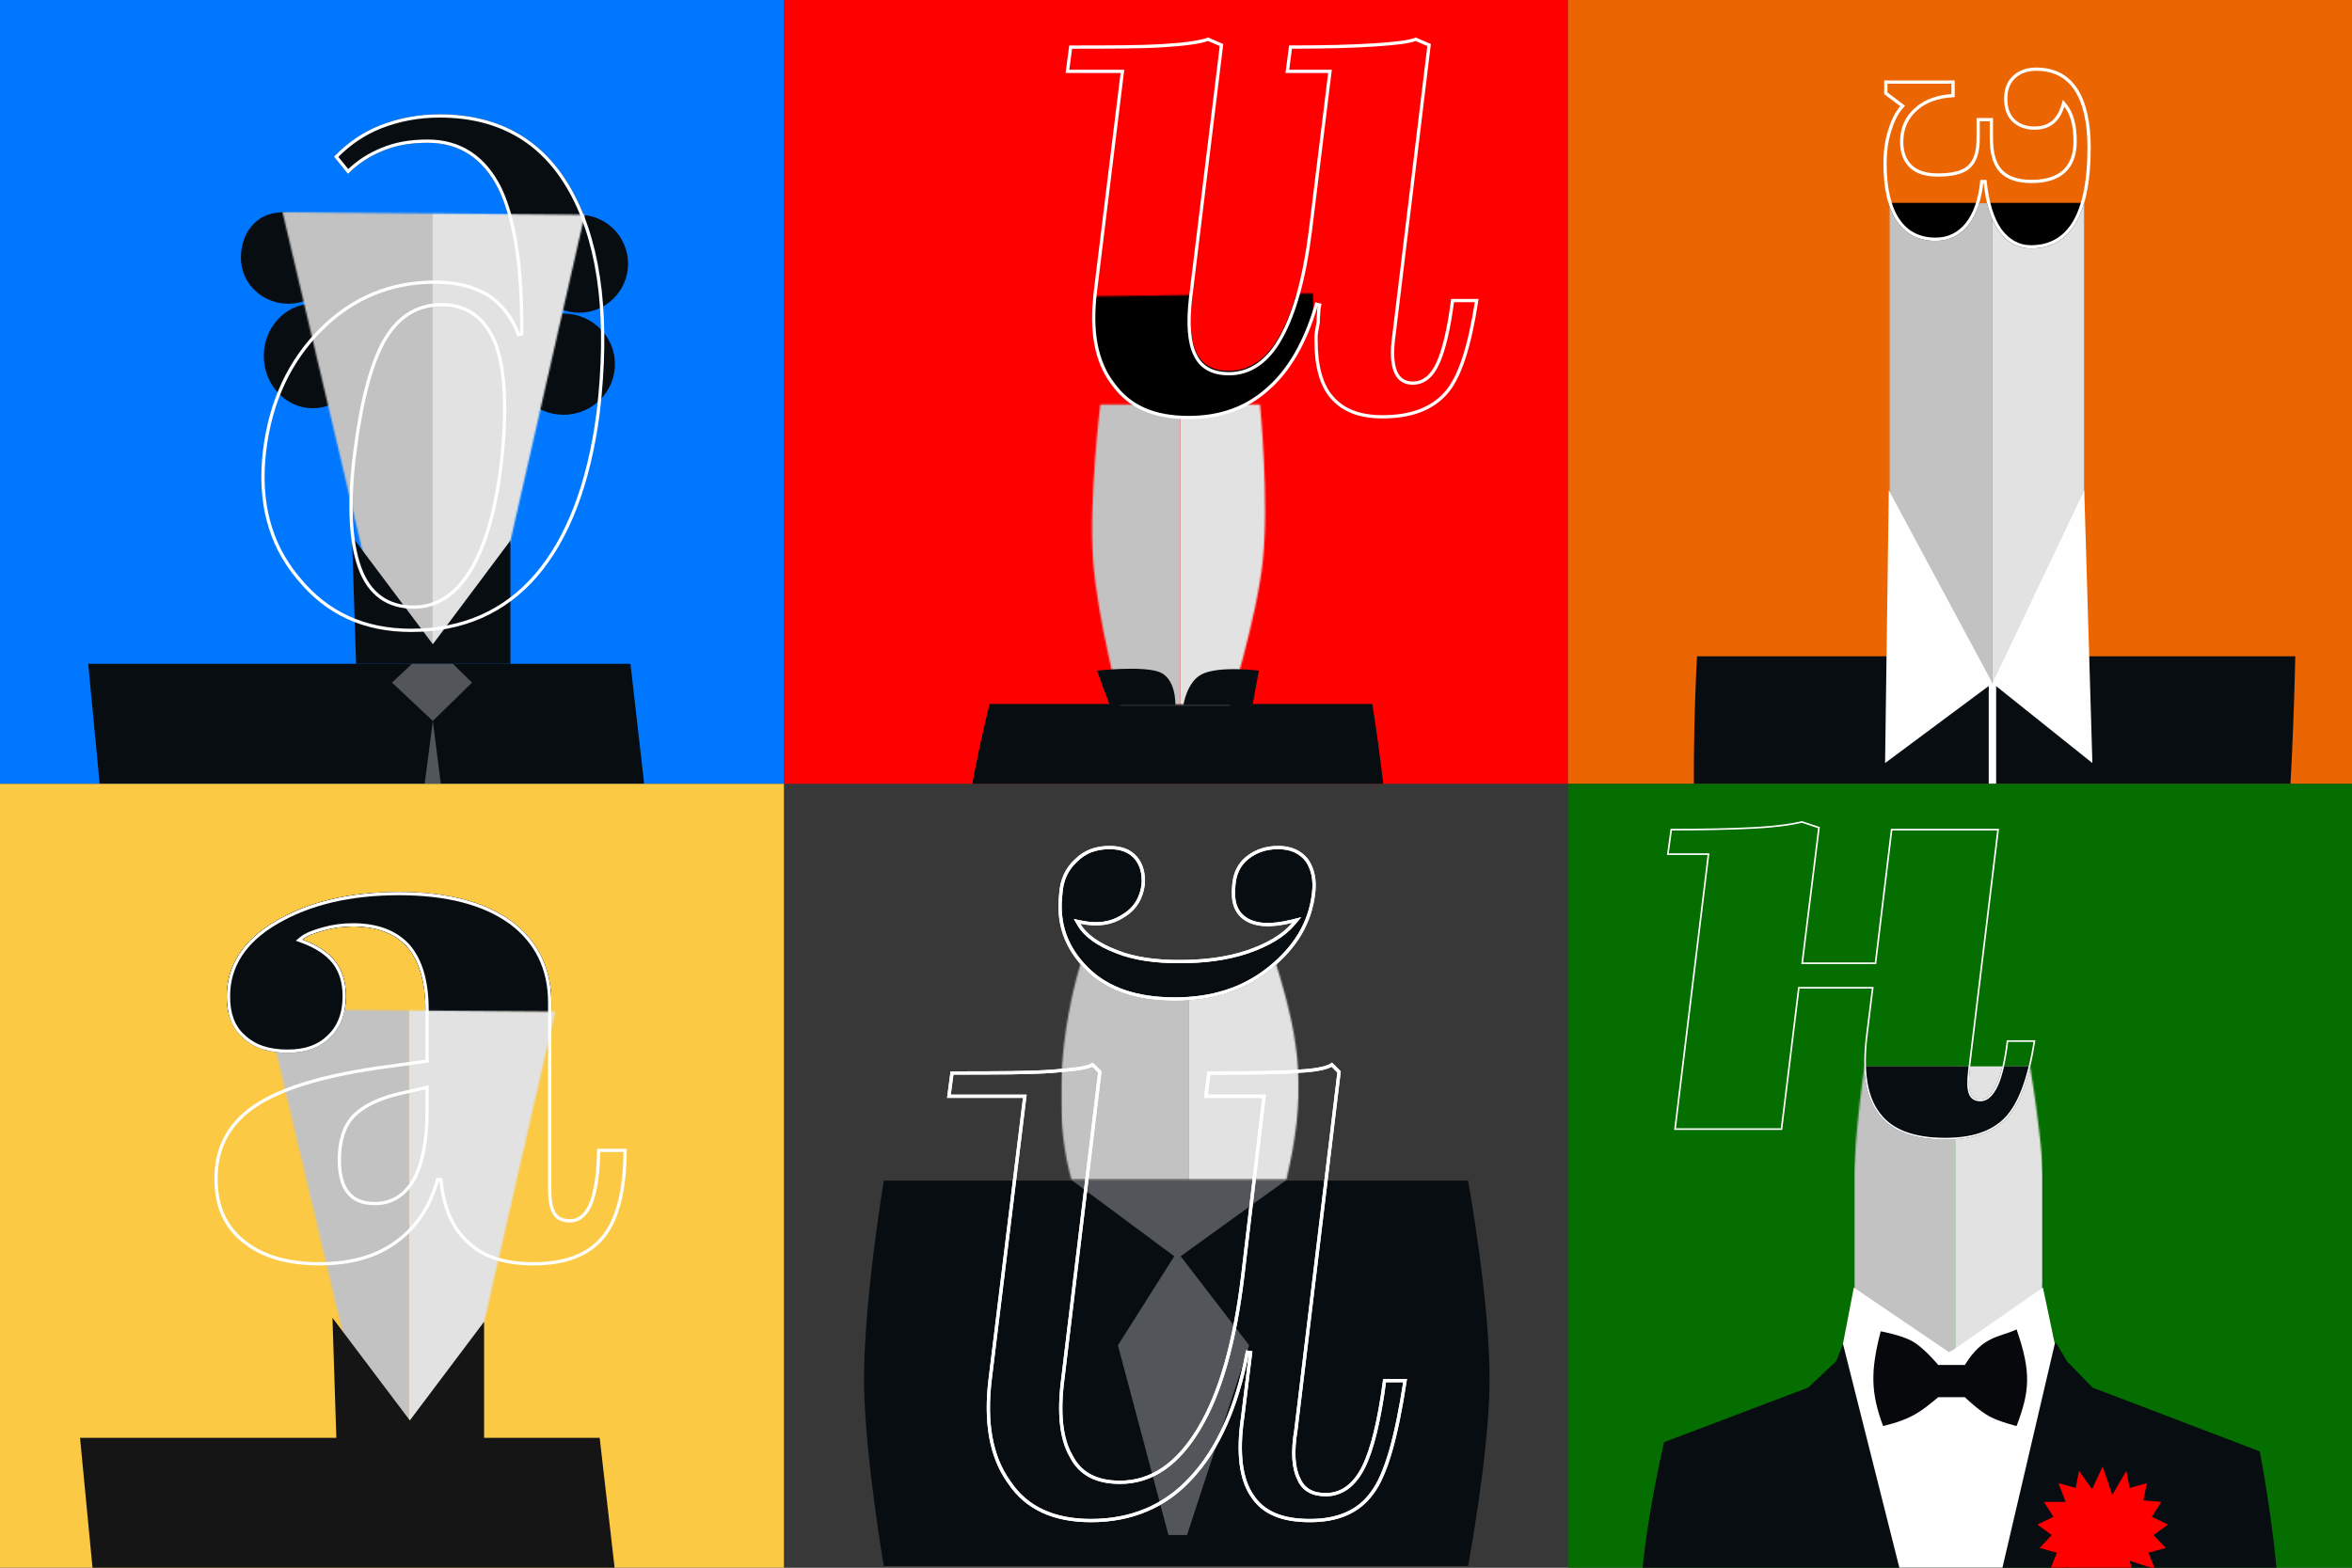 <svg width="1440" height="960" viewBox="0 0 1440 960" fill="none" xmlns="http://www.w3.org/2000/svg">
<rect x="0" y="0" width="1440" height="960" fill="#333333" stroke="none"/>
<g clip-path="url(#clip0_1635_795)">
<rect width="480" height="480" fill="#0077FF"/>
<mask id="mask0_1635_795" style="mask-type:luminance" maskUnits="userSpaceOnUse" x="142" y="53" width="220" height="121">
<path d="M142.948 173.784L361.434 172.956L360.983 53.957L142.497 54.784L142.948 173.784Z" fill="white"/>
</mask>
<g mask="url(#mask0_1635_795)">
<path d="M367.229 252.822C361.533 296.602 348.513 330.248 328.984 352.949C309.454 375.65 283.415 387 251.679 387C222.792 387 199.601 376.46 182.105 354.976C164.203 333.896 157.287 307.547 160.949 276.334C164.61 245.526 176.409 220.393 195.939 200.935C215.468 181.477 239.066 171.748 266.326 171.748C279.346 171.748 290.331 174.586 299.282 179.855C307.827 185.531 314.336 193.638 318.405 204.583C318.812 164.857 314.336 135.265 305.385 116.212C296.028 97.16 281.38 87.431 261.851 87.431C251.272 87.431 242.321 89.052 234.591 92.295C226.454 95.538 219.537 99.997 213.027 106.483L204.483 95.944C213.027 87.026 222.792 80.54 233.37 76.486C243.949 72.432 255.748 70 269.174 70C307.013 70 334.68 86.62 351.768 119.455C368.856 152.29 373.739 196.881 367.229 252.822ZM218.316 276.334C214.248 307.953 215.468 331.464 221.164 347.274C226.861 363.083 237.846 370.785 253.307 370.785C267.14 370.785 278.939 363.083 287.89 347.679C296.841 332.275 302.944 310.385 306.199 281.198C309.454 249.985 308.233 226.473 302.537 211.069C296.434 195.665 285.856 187.558 270.395 187.558C256.155 187.558 244.763 194.449 236.625 208.231C228.488 222.014 222.385 244.715 218.316 276.334Z" fill="#080D12"/>
</g>
<path d="M386 406.5H54L87 752.5H425.5L386 406.5Z" fill="#080D12"/>
<path d="M240 418L265 394.5L289 418L265 441.5L290.5 642L279.5 717.5L248.5 709L239 642L265 441.5L240 418Z" fill="white" fill-opacity="0.3"/>
<path d="M384.535 161.5C384.535 178.069 371.104 191.5 354.535 191.5C337.967 191.5 324.535 178.069 324.535 161.5C324.535 144.931 337.967 131.5 354.535 131.5C371.104 131.5 384.535 144.931 384.535 161.5Z" fill="#080D12"/>
<path d="M191.5 250C208.069 250 221.5 235.673 221.5 218C221.5 200.327 208.069 186 191.5 186C174.931 186 161.5 200.327 161.5 218C161.5 235.673 174.931 250 191.5 250Z" fill="#080D12"/>
<path d="M205.5 158C205.5 173.464 192.516 186 176.5 186C160.484 186 147.5 173.464 147.5 158C147.5 142.536 156.984 130 173 130C189.016 130 205.5 142.536 205.5 158Z" fill="#080D12"/>
<path d="M345 254C362.397 254 376.5 240.121 376.5 223C376.5 205.879 362.397 192 345 192C327.603 192 313.5 205.879 313.5 223C313.5 240.121 327.603 254 345 254Z" fill="#080D12"/>
<mask id="mask1_1635_795" style="mask-type:alpha" maskUnits="userSpaceOnUse" x="173" y="130" width="185" height="272">
<path d="M358 131.5L173 130L237 401.5H296.5L358 131.5Z" fill="#D9D9D9"/>
</mask>
<g mask="url(#mask1_1635_795)">
<path d="M360.5 70H264.5V495H360.5V70Z" fill="#E2E2E2"/>
<path d="M264.5 70H169.5V497H264.5V70Z" fill="#C2C2C2"/>
</g>
<path d="M218 406.5L215.5 328.5L265 394.5L312.5 331V406.5H218Z" fill="#080D12"/>
<path d="M269.174 71C287.944 71 304.136 75.121 317.738 83.272C331.339 91.423 342.409 103.638 350.881 119.917C367.837 152.5 372.734 196.859 366.235 252.706C360.553 296.367 347.581 329.798 328.226 352.297C308.901 374.759 283.148 386 251.679 386C223.072 386 200.174 375.58 182.88 354.345L182.874 354.337L182.867 354.329L182.046 353.349C164.962 332.68 158.363 306.953 161.941 276.452C165.579 245.843 177.291 220.926 196.645 201.644C215.987 182.372 239.332 172.748 266.326 172.748C279.19 172.748 289.987 175.549 298.756 180.706C307.103 186.259 313.473 194.187 317.468 204.932L319.404 204.593C319.812 164.822 315.338 135.047 306.29 115.787L306.282 115.771L305.834 114.873C301.159 105.663 295.201 98.62 287.984 93.843C280.53 88.909 271.789 86.431 261.851 86.431C251.177 86.431 242.095 88.066 234.221 91.366C226.289 94.527 219.49 98.834 213.111 105L205.818 96.003C213.852 87.785 222.942 81.721 232.752 77.802L233.728 77.42C244.195 73.409 255.873 71 269.174 71ZM270.395 186.558C255.986 186.558 244.425 193.455 236.155 207.069L235.764 207.723C227.519 221.689 221.397 244.56 217.324 276.206C213.249 307.881 214.446 331.581 220.223 347.613C223.123 355.663 227.399 361.723 232.987 365.768C238.578 369.814 245.405 371.785 253.307 371.785C267.589 371.785 279.676 363.803 288.754 348.182C297.804 332.606 303.93 310.559 307.192 281.309L307.193 281.302C310.452 250.051 309.253 226.35 303.475 210.723L303.471 210.711L303.467 210.7L303.172 209.972C300.097 202.497 295.924 196.696 290.57 192.733C285.035 188.637 278.309 186.558 270.395 186.558Z" stroke="white" stroke-width="2"/>
</g>
<g clip-path="url(#clip1_1635_795)">
<rect width="480" height="480" transform="translate(480)" fill="#FF0000"/>
<g clip-path="url(#clip2_1635_795)">
<path d="M840.2 431.077H605.881C605.881 431.077 587.132 504.056 587.337 551.724C587.537 598.091 605.881 669 605.881 669H840.2C840.2 669 851.873 597.754 852.001 551.724C852.132 504.384 840.2 431.077 840.2 431.077Z" fill="#080D12"/>
<mask id="mask2_1635_795" style="mask-type:alpha" maskUnits="userSpaceOnUse" x="668" y="247" width="107" height="185">
<path d="M771.423 247.748H673.649C673.649 247.748 666.462 306.351 669.267 343.793C671.868 378.517 685.787 431.414 685.787 431.414H752.88C752.88 431.414 769.298 378.703 773.109 343.793C777.18 306.501 771.423 247.748 771.423 247.748Z" fill="#D9D9D9"/>
</mask>
<g mask="url(#mask2_1635_795)">
<path d="M787.272 195.176H722.539V481.627H787.272V195.176Z" fill="#E2E2E2"/>
<path d="M722.538 195.176H657.805V482.975H722.538V195.176Z" fill="#C2C2C2"/>
</g>
<path d="M679.386 431.751L671.625 410.686C671.625 410.686 698.434 407.63 709.369 411.366C720.304 415.103 719.599 431.751 719.599 431.751H724.537C724.537 431.751 726.562 417.889 735.472 413.065C745.806 407.47 770.747 410.686 770.747 410.686L766.867 431.751H724.537H719.599H679.386Z" fill="#080D12"/>
<mask id="mask3_1635_795" style="mask-type:luminance" maskUnits="userSpaceOnUse" x="665" y="179" width="140" height="78">
<path d="M804.959 255.058L666.973 256.996L665.911 181.511L803.898 179.573L804.959 255.058Z" fill="white"/>
</mask>
<g mask="url(#mask3_1635_795)">
<path d="M806.958 185.919C800.315 208.929 790.13 226.63 776.845 238.135C763.559 250.083 747.174 255.836 727.689 255.836C706.433 255.836 690.934 249.198 680.748 235.038C670.12 221.32 666.577 202.292 669.677 177.511L686.062 44.314H652.406L654.621 27.498C678.534 27.498 698.019 27.498 712.19 26.613C726.361 25.729 735.218 24.401 739.646 22.631L748.946 26.613L729.904 181.936C728.132 197.424 729.018 208.929 732.56 216.01C736.103 223.532 742.746 227.072 752.489 227.072C764.888 227.072 775.516 219.992 783.488 205.389C791.458 191.229 797.659 169.546 801.201 141.225L813.158 44.314H787.03L789.244 27.498C810.944 27.498 828.215 27.056 841.5 26.171C854.342 25.286 862.756 24.401 866.741 22.631L876.041 26.613L854.342 205.389C853.013 214.682 853.456 221.762 855.228 226.187C856.999 230.613 860.099 232.825 864.97 232.825C871.17 232.825 876.041 228.842 879.584 220.877C883.127 212.912 886.227 200.079 888.441 182.378H905.269C900.841 211.584 894.641 231.055 885.784 240.79C876.927 250.525 864.085 255.393 846.371 255.393C832.2 255.393 822.014 251.411 814.929 243.445C807.844 235.48 804.743 223.532 804.743 207.602V205.389C804.743 204.062 805.187 200.964 806.073 196.539C806.073 192.556 806.515 189.901 806.515 188.131L806.958 185.919Z" fill="black"/>
</g>
</g>
<path d="M747.861 27.564L728.911 182.492L728.91 182.5C727.136 198.043 727.985 209.816 731.655 217.188V217.188C733.509 221.133 736.195 224.071 739.717 226.011C743.225 227.943 747.5 228.852 752.488 228.852C765.352 228.852 776.267 221.458 784.358 206.608L784.359 206.609C792.421 192.255 798.643 170.377 802.193 141.935L802.194 141.933L814.15 44.805L814.289 43.683H788.17L790.121 28.827C811.421 28.815 828.43 28.373 841.566 27.496H841.568C847.992 27.052 853.332 26.607 857.572 26.048C861.526 25.527 864.609 24.898 866.738 24.037L874.958 27.564L853.353 205.978C852.015 215.353 852.431 222.658 854.299 227.335C855.238 229.686 856.562 231.529 858.368 232.776C860.176 234.025 862.379 234.617 864.97 234.617C871.725 234.617 876.872 230.219 880.498 222.048C884.041 214.064 887.111 201.38 889.321 184.057H904.103C901.929 198.151 899.34 209.905 896.237 219.334C893.047 229.029 889.337 236.197 885.043 240.928C876.431 250.416 863.895 255.235 846.371 255.235C832.4 255.235 822.522 251.309 815.678 243.598V243.597C808.831 235.883 805.743 224.206 805.743 208.337V206.119C805.743 204.903 806.164 201.895 807.053 197.445L807.072 197.348V197.249C807.072 195.291 807.181 193.657 807.291 192.283C807.395 190.985 807.505 189.849 807.513 188.928L807.938 186.801L805.997 186.328C799.389 209.272 789.284 226.818 776.189 238.184L776.183 238.189L776.176 238.196C763.097 249.985 746.96 255.68 727.689 255.68C706.662 255.68 691.509 249.114 681.561 235.251L681.551 235.236L681.54 235.223L681.057 234.588C671.026 221.176 667.635 202.613 670.669 178.302L670.67 178.3L687.055 44.804L687.192 43.683H653.546L655.497 28.828C678.998 28.828 698.216 28.818 712.252 27.939C726.01 27.078 734.914 25.794 739.625 24.029L747.861 27.564Z" stroke="white" stroke-width="2"/>
</g>
<g clip-path="url(#clip3_1635_795)">
<rect width="480" height="480" transform="translate(960)" fill="#EB6502"/>
<g clip-path="url(#clip4_1635_795)">
<path d="M1405.27 401.893H1278.79H1228.02L1219.41 418.849L1208.98 401.893H1038.99C1038.99 401.893 1034.64 477.64 1038.99 525.854C1043.34 574.144 1061.2 648 1061.2 648L1380.79 645.25C1380.79 645.25 1394.14 572.774 1398.92 525.854C1403.84 477.632 1405.27 401.893 1405.27 401.893Z" fill="#080D12"/>
<mask id="mask4_1635_795" style="mask-type:luminance" maskUnits="userSpaceOnUse" x="1156" y="124" width="121" height="295">
<path d="M1276.35 124H1156.68V418.239H1276.35V124Z" fill="white"/>
</mask>
<g mask="url(#mask4_1635_795)">
<mask id="mask5_1635_795" style="mask-type:alpha" maskUnits="userSpaceOnUse" x="1156" y="37" width="121" height="384">
<path d="M1276.07 37.726H1156.4V301.632L1219.92 420.964L1276.07 301.632V37.726Z" fill="#ADADAD"/>
</mask>
<g mask="url(#mask5_1635_795)">
<path d="M1277.89 124.473H1219.86V421.437H1277.89V124.473Z" fill="#E2E2E2"/>
<path d="M1219.86 124.473H1156.4V423.253H1219.86V124.473Z" fill="#C2C2C2"/>
</g>
</g>
<path d="M1222.13 418.239H1217.59V563.543H1222.13V418.239Z" fill="white"/>
<path d="M1219.88 418.372L1276.07 300.18L1281.06 467.279L1219.88 418.372L1154.13 467.279L1156.41 300.18L1219.88 418.372Z" fill="#FEFEFE"/>
<mask id="mask6_1635_795" style="mask-type:luminance" maskUnits="userSpaceOnUse" x="1148" y="124" width="136" height="38">
<path d="M1283.66 124H1148.57V161.234H1283.66V124Z" fill="white"/>
</mask>
<g mask="url(#mask6_1635_795)">
<path d="M1243.43 152.152C1255.63 152.152 1264.78 146.81 1270.88 136.59C1276.98 126.138 1280.03 110.808 1280.03 90.368C1280.03 74.573 1277.22 62.263 1271.59 53.901C1265.96 45.539 1257.51 41.358 1246.72 41.358C1240.85 41.358 1236.16 42.984 1232.41 46.468C1228.89 49.72 1227.01 54.366 1227.01 60.405C1227.01 66.444 1228.65 71.089 1231.94 74.341C1235.22 77.593 1239.91 79.451 1245.55 79.451C1250.24 79.451 1253.99 78.29 1257.04 75.967C1260.09 73.644 1262.44 69.928 1263.85 65.282C1265.72 67.605 1267.13 70.625 1268.07 74.109C1269.01 77.593 1269.48 81.774 1269.48 86.651C1269.48 94.317 1267.36 100.123 1263.14 104.072C1258.92 108.02 1252.58 110.111 1243.9 110.111C1235.46 110.111 1229.59 108.02 1225.84 104.072C1222.08 100.123 1220.21 93.62 1220.21 84.561V72.251H1210.12V84.793C1210.12 92.458 1208.48 98.033 1204.96 101.285C1201.67 104.536 1195.34 106.162 1186.42 106.162C1179.38 106.162 1174.22 104.536 1170.7 101.285C1167.18 98.033 1165.31 93.155 1165.31 86.884C1165.31 78.987 1168.12 72.483 1173.75 67.605C1179.38 62.495 1187.13 59.94 1196.75 59.476V49.256H1153.57V57.617L1163.43 65.05C1160.14 68.766 1157.8 73.876 1155.92 79.915C1154.04 85.955 1153.11 92.691 1153.11 100.356C1153.11 115.685 1155.92 127.531 1161.32 135.429C1166.71 143.326 1174.69 147.507 1185.01 147.507C1193.23 147.507 1199.8 144.255 1204.96 137.984C1210.12 131.48 1213.17 122.654 1214.34 111.272C1215.75 124.28 1218.8 134.499 1223.73 141.468C1228.89 148.436 1235.46 152.152 1243.43 152.152Z" fill="black"/>
</g>
</g>
<path d="M1246.72 42.358C1257.22 42.358 1265.34 46.403 1270.76 54.46C1276.23 62.586 1279.04 74.665 1279.04 90.368C1279.04 110.732 1275.99 125.849 1270.03 136.077C1264.11 145.998 1255.28 151.152 1243.44 151.152C1235.83 151.152 1229.54 147.629 1224.53 140.872C1219.76 134.105 1216.74 124.088 1215.34 111.165L1213.35 111.17C1212.19 122.428 1209.19 131.045 1204.19 137.348C1199.21 143.397 1192.92 146.507 1185.02 146.507C1175.01 146.507 1167.35 142.475 1162.15 134.864C1156.91 127.204 1154.11 115.591 1154.11 100.355C1154.11 92.772 1155.04 86.138 1156.88 80.212C1158.74 74.228 1161.03 69.274 1164.18 65.712L1164.9 64.902L1164.04 64.252L1154.58 57.119V50.256H1195.75V58.529C1186.42 59.12 1178.75 61.722 1173.08 66.864C1167.23 71.946 1164.31 78.729 1164.31 86.884C1164.31 93.354 1166.25 98.53 1170.03 102.02C1173.8 105.505 1179.25 107.162 1186.43 107.162C1195.36 107.162 1202.05 105.552 1205.64 102.019L1205.64 102.02C1209.47 98.481 1211.12 92.551 1211.12 84.793V73.251H1219.21V84.561C1219.21 93.716 1221.1 100.536 1225.12 104.761C1229.13 108.982 1235.31 111.111 1243.91 111.111C1252.74 111.111 1259.36 108.985 1263.83 104.803C1268.31 100.609 1270.48 94.499 1270.48 86.651C1270.48 81.715 1270.01 77.441 1269.04 73.849C1268.07 70.269 1266.61 67.113 1264.63 64.654L1263.44 63.185L1262.89 64.992C1261.53 69.495 1259.28 73.008 1256.44 75.171C1253.6 77.337 1250.07 78.451 1245.55 78.451C1240.14 78.451 1235.72 76.671 1232.65 73.631C1229.6 70.619 1228.01 66.262 1228.01 60.404C1228.01 54.584 1229.82 50.228 1233.09 47.203L1233.09 47.201C1236.63 43.92 1241.06 42.358 1246.72 42.358Z" stroke="white" stroke-width="2"/>
</g>
<g clip-path="url(#clip5_1635_795)">
<rect width="480" height="480" transform="translate(0 480)" fill="#FCC945"/>
<mask id="mask7_1635_795" style="mask-type:luminance" maskUnits="userSpaceOnUse" x="131" y="546" width="209" height="75">
<path d="M339.76 546.205H131.266V620.071H339.76V546.205Z" fill="white"/>
</mask>
<g mask="url(#mask7_1635_795)">
<path d="M326.542 774.906C309.175 774.906 295.62 770.678 286.302 761.8C276.559 753.347 270.628 740.241 268.934 722.487C264.275 739.396 255.802 752.078 243.095 761.378C230.387 770.678 214.29 774.906 195.652 774.906C175.743 774.906 160.07 770.255 148.633 760.955C136.772 751.655 131.266 738.551 131.266 721.641C131.266 703.041 138.89 687.822 154.987 676.83C171.083 665.84 196.076 658.23 229.963 653.158L260.462 648.93V618.07C260.462 601.161 256.65 588.479 249.449 580.024C241.824 571.569 230.811 567.342 215.985 567.342C209.631 567.342 203.7 568.187 197.77 569.878C191.84 571.569 187.604 573.26 185.062 575.374C194.381 578.756 201.159 583.406 205.394 588.902C209.631 594.397 211.749 601.584 211.749 610.038C211.749 621.03 208.36 629.484 202.006 635.403C195.652 641.744 187.18 644.703 176.167 644.703C164.306 644.703 155.411 641.744 148.633 635.403C141.855 629.484 138.89 621.03 138.89 610.038C138.89 591.438 148.633 575.797 168.965 563.96C189.298 552.123 214.29 546.205 244.366 546.205C273.593 546.205 296.468 552.123 312.987 563.96C329.084 575.797 337.556 592.706 337.556 613.843V728.828C337.556 734.745 338.404 739.396 340.097 742.355C341.792 745.314 344.756 746.583 348.993 746.583C354.076 746.583 358.313 743.2 361.277 735.591C363.819 727.982 365.514 717.414 365.514 703.463H383.728C383.728 728.828 379.069 747.006 370.173 757.996C360.853 769.41 346.451 774.906 326.542 774.906ZM208.783 710.228C208.783 719.104 210.478 725.445 213.866 729.673C217.256 733.9 222.338 736.014 229.54 736.014C239.283 736.014 246.907 731.363 252.413 722.063C257.497 712.763 260.462 698.814 260.462 681.058V667.108L245.637 670.49C232.504 673.449 223.186 678.099 217.256 684.018C211.324 690.359 208.783 699.236 208.783 710.228Z" fill="#080D12"/>
<path d="M326.542 774.906C309.175 774.906 295.62 770.678 286.302 761.8C276.559 753.347 270.628 740.241 268.934 722.487C264.275 739.396 255.802 752.078 243.095 761.378C230.387 770.678 214.29 774.906 195.652 774.906C175.743 774.906 160.07 770.255 148.633 760.955C136.772 751.655 131.266 738.551 131.266 721.641C131.266 703.041 138.89 687.822 154.987 676.83C171.083 665.84 196.076 658.23 229.963 653.158L260.462 648.93V618.07C260.462 601.161 256.65 588.479 249.449 580.024C241.824 571.569 230.811 567.342 215.985 567.342C209.631 567.342 203.7 568.187 197.77 569.878C191.84 571.569 187.604 573.26 185.062 575.374C194.381 578.756 201.159 583.406 205.394 588.902C209.631 594.397 211.749 601.584 211.749 610.038C211.749 621.03 208.36 629.484 202.006 635.403C195.652 641.744 187.18 644.703 176.167 644.703C164.306 644.703 155.411 641.744 148.633 635.403C141.855 629.484 138.89 621.03 138.89 610.038C138.89 591.438 148.633 575.797 168.965 563.96C189.298 552.123 214.29 546.205 244.366 546.205C273.593 546.205 296.468 552.123 312.987 563.96C329.084 575.797 337.556 592.706 337.556 613.843V728.828C337.556 734.745 338.404 739.396 340.097 742.355C341.792 745.314 344.756 746.583 348.993 746.583C354.076 746.583 358.313 743.2 361.277 735.591C363.819 727.982 365.514 717.414 365.514 703.463H383.728C383.728 728.828 379.069 747.006 370.173 757.996C360.853 769.41 346.451 774.906 326.542 774.906ZM208.783 710.228C208.783 719.104 210.478 725.445 213.866 729.673C217.256 733.9 222.338 736.014 229.54 736.014C239.283 736.014 246.907 731.363 252.413 722.063C257.497 712.763 260.462 698.814 260.462 681.058V667.108L245.637 670.49C232.504 673.449 223.186 678.099 217.256 684.018C211.324 690.359 208.783 699.236 208.783 710.228Z" fill="#080D12"/>
</g>
<path d="M367.148 880.465H49L80.623 1210.02H405L367.148 880.465Z" fill="#151515"/>
<mask id="mask8_1635_795" style="mask-type:alpha" maskUnits="userSpaceOnUse" x="162" y="618" width="178" height="259">
<path d="M339.925 619.52L162.883 618.093L224.13 876.479H281.071L339.925 619.52Z" fill="#D9D9D9"/>
</mask>
<g mask="url(#mask8_1635_795)">
<path d="M250.445 560.991H342.316V965.462H250.445V560.991Z" fill="#E2E2E2"/>
<path d="M159.531 560.991H250.445V967.365H159.531V560.991Z" fill="#C2C2C2"/>
</g>
<path d="M205.947 881.236L203.555 807.005L250.925 869.817L296.383 809.384V881.236H205.947Z" fill="#151515"/>
<mask id="mask9_1635_795" style="mask-type:luminance" maskUnits="userSpaceOnUse" x="131" y="546" width="128" height="100">
<path d="M258.915 546.205H131.266V645.64H258.915V546.205Z" fill="white"/>
</mask>
<g mask="url(#mask9_1635_795)">
<path d="M326.542 774.906C309.175 774.906 295.62 770.678 286.302 761.8C276.559 753.347 270.628 740.241 268.934 722.487C264.275 739.396 255.802 752.078 243.095 761.378C230.387 770.678 214.29 774.906 195.652 774.906C175.743 774.906 160.07 770.255 148.633 760.955C136.772 751.655 131.266 738.551 131.266 721.641C131.266 703.041 138.89 687.822 154.987 676.83C171.083 665.84 196.076 658.23 229.963 653.158L260.462 648.93V618.07C260.462 601.161 256.65 588.479 249.449 580.024C241.824 571.569 230.811 567.342 215.985 567.342C209.631 567.342 203.7 568.187 197.77 569.878C191.84 571.569 187.604 573.26 185.062 575.374C194.381 578.756 201.159 583.406 205.394 588.902C209.631 594.397 211.749 601.584 211.749 610.038C211.749 621.03 208.36 629.484 202.006 635.403C195.652 641.744 187.18 644.703 176.167 644.703C164.306 644.703 155.411 641.744 148.633 635.403C141.855 629.484 138.89 621.03 138.89 610.038C138.89 591.438 148.633 575.797 168.965 563.96C189.298 552.123 214.29 546.205 244.366 546.205C273.593 546.205 296.468 552.123 312.987 563.96C329.084 575.797 337.556 592.706 337.556 613.843V728.828C337.556 734.745 338.404 739.396 340.097 742.355C341.792 745.314 344.756 746.583 348.993 746.583C354.076 746.583 358.313 743.2 361.277 735.591C363.819 727.982 365.514 717.414 365.514 703.463H383.728C383.728 728.828 379.069 747.006 370.173 757.996C360.853 769.41 346.451 774.906 326.542 774.906ZM208.783 710.228C208.783 719.104 210.478 725.445 213.866 729.673C217.256 733.9 222.338 736.014 229.54 736.014C239.283 736.014 246.907 731.363 252.413 722.063C257.497 712.763 260.462 698.814 260.462 681.058V667.108L245.637 670.49C232.504 673.449 223.186 678.099 217.256 684.018C211.324 690.359 208.783 699.236 208.783 710.228Z" fill="#080D12"/>
</g>
<path d="M244.362 547.205C273.462 547.205 296.102 553.098 312.391 564.765V564.766C328.22 576.406 336.552 593.011 336.552 613.843V728.828C336.552 734.801 337.401 739.664 339.226 742.852V742.853C341.163 746.235 344.546 747.583 348.989 747.583C354.656 747.583 359.165 743.758 362.205 735.954L362.214 735.931L362.222 735.907C364.745 728.354 366.427 717.997 366.506 704.463H382.718C382.596 729.22 377.957 746.782 369.395 757.363C360.329 768.466 346.265 773.906 326.538 773.906C309.32 773.906 296.054 769.715 286.987 761.076L286.971 761.061L286.953 761.045L286.511 760.655C277.28 752.407 271.577 739.704 269.926 722.392L267.966 722.221C263.36 738.936 255.006 751.418 242.5 760.571C230.009 769.712 214.139 773.906 195.648 773.906C175.889 773.906 160.465 769.291 149.26 760.18L149.246 760.168C137.674 751.094 132.262 738.308 132.262 721.642C132.262 703.651 139.497 688.924 154.812 678.165L155.547 677.656C171.45 666.798 196.253 659.215 230.095 654.147L230.096 654.148L260.596 649.921L261.459 649.801V618.07C261.459 601.029 257.618 588.079 250.206 579.376L250.197 579.365L250.188 579.354L249.816 578.949C241.968 570.501 230.77 566.342 215.981 566.342C209.534 566.342 203.51 567.201 197.491 568.917C191.56 570.608 187.138 572.344 184.419 574.605L183.079 575.72L184.717 576.314C193.914 579.652 200.511 584.208 204.599 589.512C208.67 594.793 210.745 601.748 210.745 610.038C210.745 620.813 207.431 628.98 201.32 634.671L201.308 634.683L201.296 634.695C195.176 640.802 186.986 643.703 176.163 643.703C164.478 643.703 155.854 640.793 149.312 634.673L149.287 634.649L148.688 634.11C142.616 628.469 139.887 620.508 139.887 610.038C139.887 591.869 149.369 576.523 169.465 564.824C189.609 553.098 214.417 547.205 244.362 547.205ZM260.236 666.133L245.41 669.515C232.175 672.497 222.657 677.211 216.546 683.311L216.533 683.322L216.521 683.335C210.353 689.93 207.779 699.094 207.779 710.228C207.779 719.204 209.488 725.814 213.082 730.298V730.299C216.714 734.828 222.126 737.014 229.536 737.014C239.676 737.014 247.607 732.136 253.27 722.572L253.287 722.543C258.482 713.039 261.459 698.902 261.459 681.058V665.854L260.236 666.133Z" stroke="white" stroke-width="2"/>
</g>
<g clip-path="url(#clip6_1635_795)">
<rect width="480" height="480" transform="translate(480 480)" fill="#404040" fill-opacity="0.4"/>
<path d="M898.824 959H541.107C541.107 959 529.513 891.389 529.018 847.577C528.464 798.66 541.107 723 541.107 723H898.824C898.824 723 912.582 798.611 911.981 847.577C911.443 891.444 898.824 959 898.824 959Z" fill="#080D12"/>
<path d="M718.933 769.285L656 722.597H787.556L722.844 769.285L764.8 823.814L726.756 940H715.378L684.444 823.814L718.933 769.285Z" fill="white" fill-opacity="0.3"/>
<mask id="mask10_1635_795" style="mask-type:luminance" maskUnits="userSpaceOnUse" x="649" y="590" width="147" height="133">
<path d="M795.379 590.017H649.602V722.597H795.379V590.017Z" fill="white"/>
</mask>
<g mask="url(#mask10_1635_795)">
<mask id="mask11_1635_795" style="mask-type:alpha" maskUnits="userSpaceOnUse" x="649" y="587" width="147" height="136">
<path d="M662.59 587.492C662.59 586.074 638.212 659.125 656.032 722.567H787.543C799.654 670.562 797.275 640.923 780.279 587.156C739.768 587.037 662.59 588.909 662.59 587.492Z" fill="#D9D9D9"/>
</mask>
<g mask="url(#mask11_1635_795)">
<path d="M727.656 573.592H649.434V741.099H727.656V573.592Z" fill="#C2C2C2"/>
<path d="M805.878 573.592H727.656V741.099H805.878V573.592Z" fill="#E2E2E2"/>
</g>
</g>
<mask id="mask12_1635_795" style="mask-type:luminance" maskUnits="userSpaceOnUse" x="604" y="518" width="203" height="100">
<path d="M806.045 518.024H604.09V617.103H806.045V518.024Z" fill="white"/>
</mask>
<g mask="url(#mask12_1635_795)">
<path d="M805.216 547.242C803.055 565.648 793.866 580.806 777.651 593.799C761.436 606.791 741.978 612.746 719.277 612.746C696.035 612.746 677.659 606.791 664.687 593.799C651.714 580.806 646.309 565.648 648.472 547.242C649.012 538.581 652.255 531.543 658.2 526.13C663.606 520.716 670.632 518.009 679.28 518.009C686.847 518.009 692.252 520.175 696.035 524.506C699.819 528.836 701.44 534.791 700.9 541.829C699.819 550.49 695.495 557.528 687.928 561.859C680.361 566.731 671.713 567.814 661.443 565.648C665.227 572.144 672.794 577.558 684.145 581.889C694.954 586.22 707.926 587.844 721.979 587.844C737.113 587.844 750.626 586.22 763.598 581.889C776.029 577.558 785.218 572.144 791.163 565.107C778.191 568.355 768.463 567.814 761.976 563.483C755.49 559.152 753.328 552.115 754.41 541.829C754.95 534.791 757.652 528.836 763.057 524.506C768.463 520.175 774.949 518.009 782.516 518.009C790.623 518.009 796.568 520.716 800.892 526.13C804.676 531.543 806.297 538.581 805.216 547.242ZM667.929 932.145C645.228 932.145 627.933 924.566 617.122 908.326C605.772 892.626 601.989 871.513 605.231 844.445L626.311 672.295H579.828L581.99 656.054C609.555 656.054 630.635 656.054 644.688 654.972C658.741 653.889 666.848 652.806 669.011 650.641L674.415 656.054L651.714 844.445C649.012 865.017 650.634 880.716 656.579 891.002C661.984 901.829 671.713 906.701 685.766 906.701C704.684 906.701 720.358 895.874 733.33 874.22C746.302 852.566 754.95 821.708 759.814 781.649L772.786 672.295H737.113L739.276 656.054C764.679 656.054 783.056 656.054 794.946 654.972C806.297 654.431 813.324 652.806 815.485 650.641L820.891 656.054L794.406 875.844C792.244 888.836 792.785 898.581 796.028 905.077C798.73 911.573 804.135 914.28 811.702 914.28C820.891 914.28 828.458 908.867 833.863 898.039C839.268 887.212 843.591 869.348 846.835 844.445H861.428C856.023 880.175 849.537 903.453 840.889 914.821C832.241 926.731 819.269 932.145 801.973 932.145C784.677 932.145 772.786 927.272 765.76 916.446C758.733 906.16 756.571 889.919 759.814 867.724L764.679 828.205C758.193 862.31 746.302 888.295 730.087 905.618C713.872 923.483 692.792 932.145 667.929 932.145Z" fill="#080D12"/>
</g>
<path d="M673.364 656.417L650.723 844.315C648.013 864.946 649.599 880.912 655.703 891.486C658.491 897.053 662.411 901.125 667.462 903.795C672.51 906.464 678.629 907.701 685.766 907.701C705.155 907.701 721.107 896.57 734.188 874.734C747.264 852.905 755.936 821.888 760.807 781.769V781.766L773.779 672.414L773.912 671.295H738.255L740.15 657.053C765.063 657.053 783.205 657.042 795.016 655.968C800.712 655.696 805.359 655.152 808.873 654.393C810.632 654.013 812.127 653.575 813.338 653.081C814.136 652.755 814.837 652.391 815.416 651.987L819.839 656.417L793.413 875.717C791.254 888.72 791.748 898.697 795.11 905.475C796.539 908.902 798.706 911.379 801.549 912.985C804.379 914.584 807.806 915.28 811.702 915.28C821.381 915.28 829.24 909.54 834.758 898.486C840.178 887.629 844.478 869.914 847.711 845.445H860.263C857.61 862.771 854.703 877.095 851.414 888.492C848.048 900.156 844.307 908.678 840.094 914.216L840.08 914.234C831.669 925.818 819.041 931.145 801.973 931.145C784.862 931.145 773.37 926.335 766.599 915.901L766.585 915.881C759.772 905.908 757.573 889.98 760.804 867.869L760.805 867.857L760.807 867.846L765.671 828.327L763.696 828.018C757.232 862.008 745.401 887.795 729.356 904.935L729.352 904.941L729.347 904.946C713.338 922.584 692.535 931.145 667.929 931.145C645.467 931.145 628.533 923.662 617.955 907.771L617.944 907.755L617.933 907.74L617.416 907.013C606.668 891.667 603.049 871.073 606.224 844.567L627.304 672.417L627.44 671.295H580.97L582.865 657.053C609.984 657.053 630.813 657.043 644.765 655.968C651.792 655.427 657.371 654.883 661.473 654.199C663.523 653.857 665.234 653.474 666.587 653.029C667.492 652.731 668.286 652.384 668.926 651.971L673.364 656.417ZM782.516 519.009C790.351 519.009 795.983 521.603 800.089 526.728C803.691 531.897 805.279 538.665 804.224 547.119L804.223 547.125C802.097 565.228 793.071 580.161 777.025 593.018C761.018 605.845 741.792 611.747 719.277 611.747C696.201 611.747 678.119 605.837 665.395 593.092C652.635 580.313 647.339 565.457 649.465 547.359L649.468 547.332L649.47 547.304C649.995 538.88 653.137 532.092 658.874 526.869L658.892 526.853L658.908 526.836C664.101 521.636 670.86 519.009 679.28 519.009C686.642 519.009 691.738 521.106 695.282 525.164C698.841 529.237 700.424 534.892 699.904 541.725C698.855 550.093 694.695 556.833 687.431 560.991L687.408 561.003L687.387 561.018C680.092 565.715 671.728 566.794 661.649 564.669L659.445 564.205L660.579 566.151C664.528 572.931 672.339 578.452 683.772 582.817V582.818C694.748 587.215 707.863 588.844 721.979 588.844C737.185 588.844 750.811 587.212 763.914 582.837L763.927 582.833C776.442 578.473 785.819 572.982 791.927 565.752L793.929 563.384L790.921 564.137C778.037 567.363 768.662 566.744 762.532 562.652C756.486 558.615 754.342 552.039 755.404 541.934L755.405 541.919L755.406 541.906C755.929 535.095 758.529 529.415 763.683 525.286C768.894 521.11 775.154 519.009 782.516 519.009Z" stroke="white" stroke-width="2"/>
<path d="M673.364 656.417L650.723 844.315C648.013 864.946 649.599 880.912 655.703 891.486C658.491 897.053 662.411 901.125 667.462 903.795C672.51 906.464 678.629 907.701 685.766 907.701C705.155 907.701 721.107 896.57 734.188 874.734C747.264 852.905 755.936 821.888 760.807 781.769V781.766L773.779 672.414L773.912 671.295H738.255L740.15 657.053C765.063 657.053 783.205 657.042 795.016 655.968C800.712 655.696 805.359 655.152 808.873 654.393C810.632 654.013 812.127 653.575 813.338 653.081C814.136 652.755 814.837 652.391 815.416 651.987L819.839 656.417L793.413 875.717C791.254 888.72 791.748 898.697 795.11 905.475C796.539 908.902 798.706 911.379 801.549 912.985C804.379 914.584 807.806 915.28 811.702 915.28C821.381 915.28 829.24 909.54 834.758 898.486C840.178 887.629 844.478 869.914 847.711 845.445H860.263C857.61 862.771 854.703 877.095 851.414 888.492C848.048 900.156 844.307 908.678 840.094 914.216L840.08 914.234C831.669 925.818 819.041 931.145 801.973 931.145C784.862 931.145 773.37 926.335 766.599 915.901L766.585 915.881C759.772 905.908 757.573 889.98 760.804 867.869L760.805 867.857L760.807 867.846L765.671 828.327L763.696 828.018C757.232 862.008 745.401 887.795 729.356 904.935L729.352 904.941L729.347 904.946C713.338 922.584 692.535 931.145 667.929 931.145C645.467 931.145 628.533 923.662 617.955 907.771L617.944 907.755L617.933 907.74L617.416 907.013C606.668 891.667 603.049 871.073 606.224 844.567L627.304 672.417L627.44 671.295H580.97L582.865 657.053C609.984 657.053 630.813 657.043 644.765 655.968C651.792 655.427 657.371 654.883 661.473 654.199C663.523 653.857 665.234 653.474 666.587 653.029C667.492 652.731 668.286 652.384 668.926 651.971L673.364 656.417ZM782.516 519.009C790.351 519.009 795.983 521.603 800.089 526.728C803.691 531.897 805.279 538.665 804.224 547.119L804.223 547.125C802.097 565.228 793.071 580.161 777.025 593.018C761.018 605.845 741.792 611.747 719.277 611.747C696.201 611.747 678.119 605.837 665.395 593.092C652.635 580.313 647.339 565.457 649.465 547.359L649.468 547.332L649.47 547.304C649.995 538.88 653.137 532.092 658.874 526.869L658.892 526.853L658.908 526.836C664.101 521.636 670.86 519.009 679.28 519.009C686.642 519.009 691.738 521.106 695.282 525.164C698.841 529.237 700.424 534.892 699.904 541.725C698.855 550.093 694.695 556.833 687.431 560.991L687.408 561.003L687.387 561.018C680.092 565.715 671.728 566.794 661.649 564.669L659.445 564.205L660.579 566.151C664.528 572.931 672.339 578.452 683.772 582.817V582.818C694.748 587.215 707.863 588.844 721.979 588.844C737.185 588.844 750.811 587.212 763.914 582.837L763.927 582.833C776.442 578.473 785.819 572.982 791.927 565.752L793.929 563.384L790.921 564.137C778.037 567.363 768.662 566.744 762.532 562.652C756.486 558.615 754.342 552.039 755.404 541.934L755.405 541.919L755.406 541.906C755.929 535.095 758.529 529.415 763.683 525.286C768.894 521.11 775.154 519.009 782.516 519.009Z" stroke="white" stroke-width="2"/>
</g>
<g clip-path="url(#clip7_1635_795)">
<rect width="480" height="480" transform="translate(960 480)" fill="#046E00"/>
<mask id="mask13_1635_795" style="mask-type:alpha" maskUnits="userSpaceOnUse" x="1133" y="635" width="120" height="202">
<path d="M1144.31 636.424C1144.31 634.328 1124.49 742.35 1138.98 836.163H1245.94C1255.79 759.262 1253.86 715.434 1240.03 635.928C1207.09 635.754 1144.31 638.521 1144.31 636.424Z" fill="#D9D9D9"/>
</mask>
<g mask="url(#mask13_1635_795)">
<path d="M1197.04 653H1135.46V863.844H1197.04V653Z" fill="#C2C2C2"/>
<path d="M1250.33 653H1197.04V863.844H1250.33V653Z" fill="#E2E2E2"/>
</g>
<path d="M1124.12 833.646L1128.56 822.617L1193.49 828.507L1259.02 822.617L1265.53 833.646L1281.21 849.743L1383.57 888.792C1383.57 888.792 1395.76 952.119 1395.41 993.118C1395.08 1031.23 1383.57 1090 1383.57 1090H1018.81C1018.81 1090 1004.23 1028.68 1004 988.701C1003.76 947.074 1018.81 883.129 1018.81 883.129L1106.96 849.743L1124.12 833.646Z" fill="#080D12"/>
<path d="M1250.79 788.458L1195.6 826.782L1193.19 827.971L1134.99 788.458L1128.35 822.92L1195.6 1090L1258.03 822.92L1250.79 788.458Z" fill="white"/>
<path d="M1202.96 855.598H1186.68C1176.32 864.138 1170.99 868.849 1152.93 873.267C1145.23 852.653 1145.23 839.402 1151.45 815.255C1151.45 815.255 1164.05 817.464 1170.99 821.439C1178.22 825.582 1186.68 835.868 1186.68 835.868H1202.96C1214.21 817.611 1224.28 819.083 1234.64 814.077C1243.82 840.58 1242.64 852.064 1234.64 873.267C1234.64 873.267 1224.11 870.638 1218.06 867.377C1211.48 863.823 1202.96 855.598 1202.96 855.598Z" fill="#06080B"/>
<path d="M1287.34 898.003L1293.27 915.457L1301.84 900.65L1303.82 911.208L1314.38 908.235L1312.33 918.779L1323.27 919.732L1317.46 928.839L1327.31 933.59L1318.52 940.029L1325.95 947.936L1315.37 950.838L1319.37 960.833L1303.82 955.735L1308.47 970.54L1298.65 965.722L1294.72 975.744L1289.77 962.18L1279.97 975.744L1276.03 965.722L1266.21 970.54L1266.25 959.806L1255.31 960.833L1259.31 950.838L1248.73 947.936L1256.16 940.029L1247.37 933.59L1257.23 928.839L1251.41 919.732H1264.71L1260.3 908.235L1270.86 911.208L1272.84 900.65L1280.87 911.966L1287.34 898.003Z" fill="#FF0000"/>
<mask id="mask14_1635_795" style="mask-type:luminance" maskUnits="userSpaceOnUse" x="1133" y="653" width="114" height="45">
<path d="M1246.19 653H1133.68V697.76H1246.19V653Z" fill="white"/>
</mask>
<g mask="url(#mask14_1635_795)">
<path d="M1190.97 697.76C1171.59 697.76 1158.06 692.669 1150.38 682.485C1142.34 672.302 1139.78 656.663 1142.34 634.841L1146 605.381H1101.75L1091.15 691.941H1024.97L1045.44 523.549H1020.58L1022.77 507.546C1042.88 507.546 1060.07 507.182 1073.96 506.455C1087.86 505.728 1097.37 504.273 1103.22 502.818L1114.18 506.455L1103.95 589.379H1147.82L1157.7 507.546H1223.88L1205.96 655.571C1205.23 662.118 1205.23 666.482 1206.33 669.392C1207.43 672.302 1209.62 673.393 1212.55 673.393C1216.2 673.393 1219.49 670.483 1222.42 664.3C1224.98 658.481 1227.17 649.389 1228.63 637.023H1246.19C1242.53 660.299 1236.68 676.302 1228.27 685.031C1219.86 693.76 1207.43 697.76 1190.97 697.76Z" fill="#080D12"/>
</g>
<path d="M1113.64 506.8L1103.45 589.317L1103.38 589.879H1148.27L1148.32 589.438L1158.14 508.047H1223.32L1205.47 655.512L1205.47 655.516C1204.76 661.85 1204.72 666.25 1205.76 669.279L1205.86 669.568C1206.44 671.112 1207.33 672.209 1208.49 672.911C1209.65 673.609 1211.02 673.893 1212.55 673.893C1216.51 673.892 1219.93 670.73 1222.87 664.514L1222.88 664.502C1225.43 658.687 1227.61 649.684 1229.08 637.522H1245.6C1241.94 660.468 1236.14 676.144 1227.91 684.684C1219.63 693.278 1207.35 697.261 1190.97 697.261C1171.67 697.261 1158.33 692.187 1150.78 682.184L1150.78 682.175L1150.41 681.701C1142.78 671.665 1140.32 656.339 1142.84 634.902L1146.49 605.442L1146.56 604.881H1101.31L1101.26 605.32L1090.71 691.441H1025.53L1045.94 523.609L1046.01 523.05H1021.15L1023.21 508.046C1043.14 508.041 1060.18 507.677 1073.99 506.954C1087.79 506.232 1097.29 504.79 1103.19 503.337L1113.64 506.8Z" stroke="white"/>
</g>
<defs>
<clipPath id="clip0_1635_795">
<rect width="480" height="480" fill="white"/>
</clipPath>
<clipPath id="clip1_1635_795">
<rect width="480" height="480" fill="white" transform="translate(480)"/>
</clipPath>
<clipPath id="clip2_1635_795">
<rect width="265" height="490" fill="white" transform="translate(587 179)"/>
</clipPath>
<clipPath id="clip3_1635_795">
<rect width="480" height="480" fill="white" transform="translate(960)"/>
</clipPath>
<clipPath id="clip4_1635_795">
<rect width="369" height="524" fill="white" transform="translate(1037 124)"/>
</clipPath>
<clipPath id="clip5_1635_795">
<rect width="480" height="480" fill="white" transform="translate(0 480)"/>
</clipPath>
<clipPath id="clip6_1635_795">
<rect width="480" height="480" fill="white" transform="translate(480 480)"/>
</clipPath>
<clipPath id="clip7_1635_795">
<rect width="480" height="480" fill="white" transform="translate(960 480)"/>
</clipPath>
</defs>
</svg>
